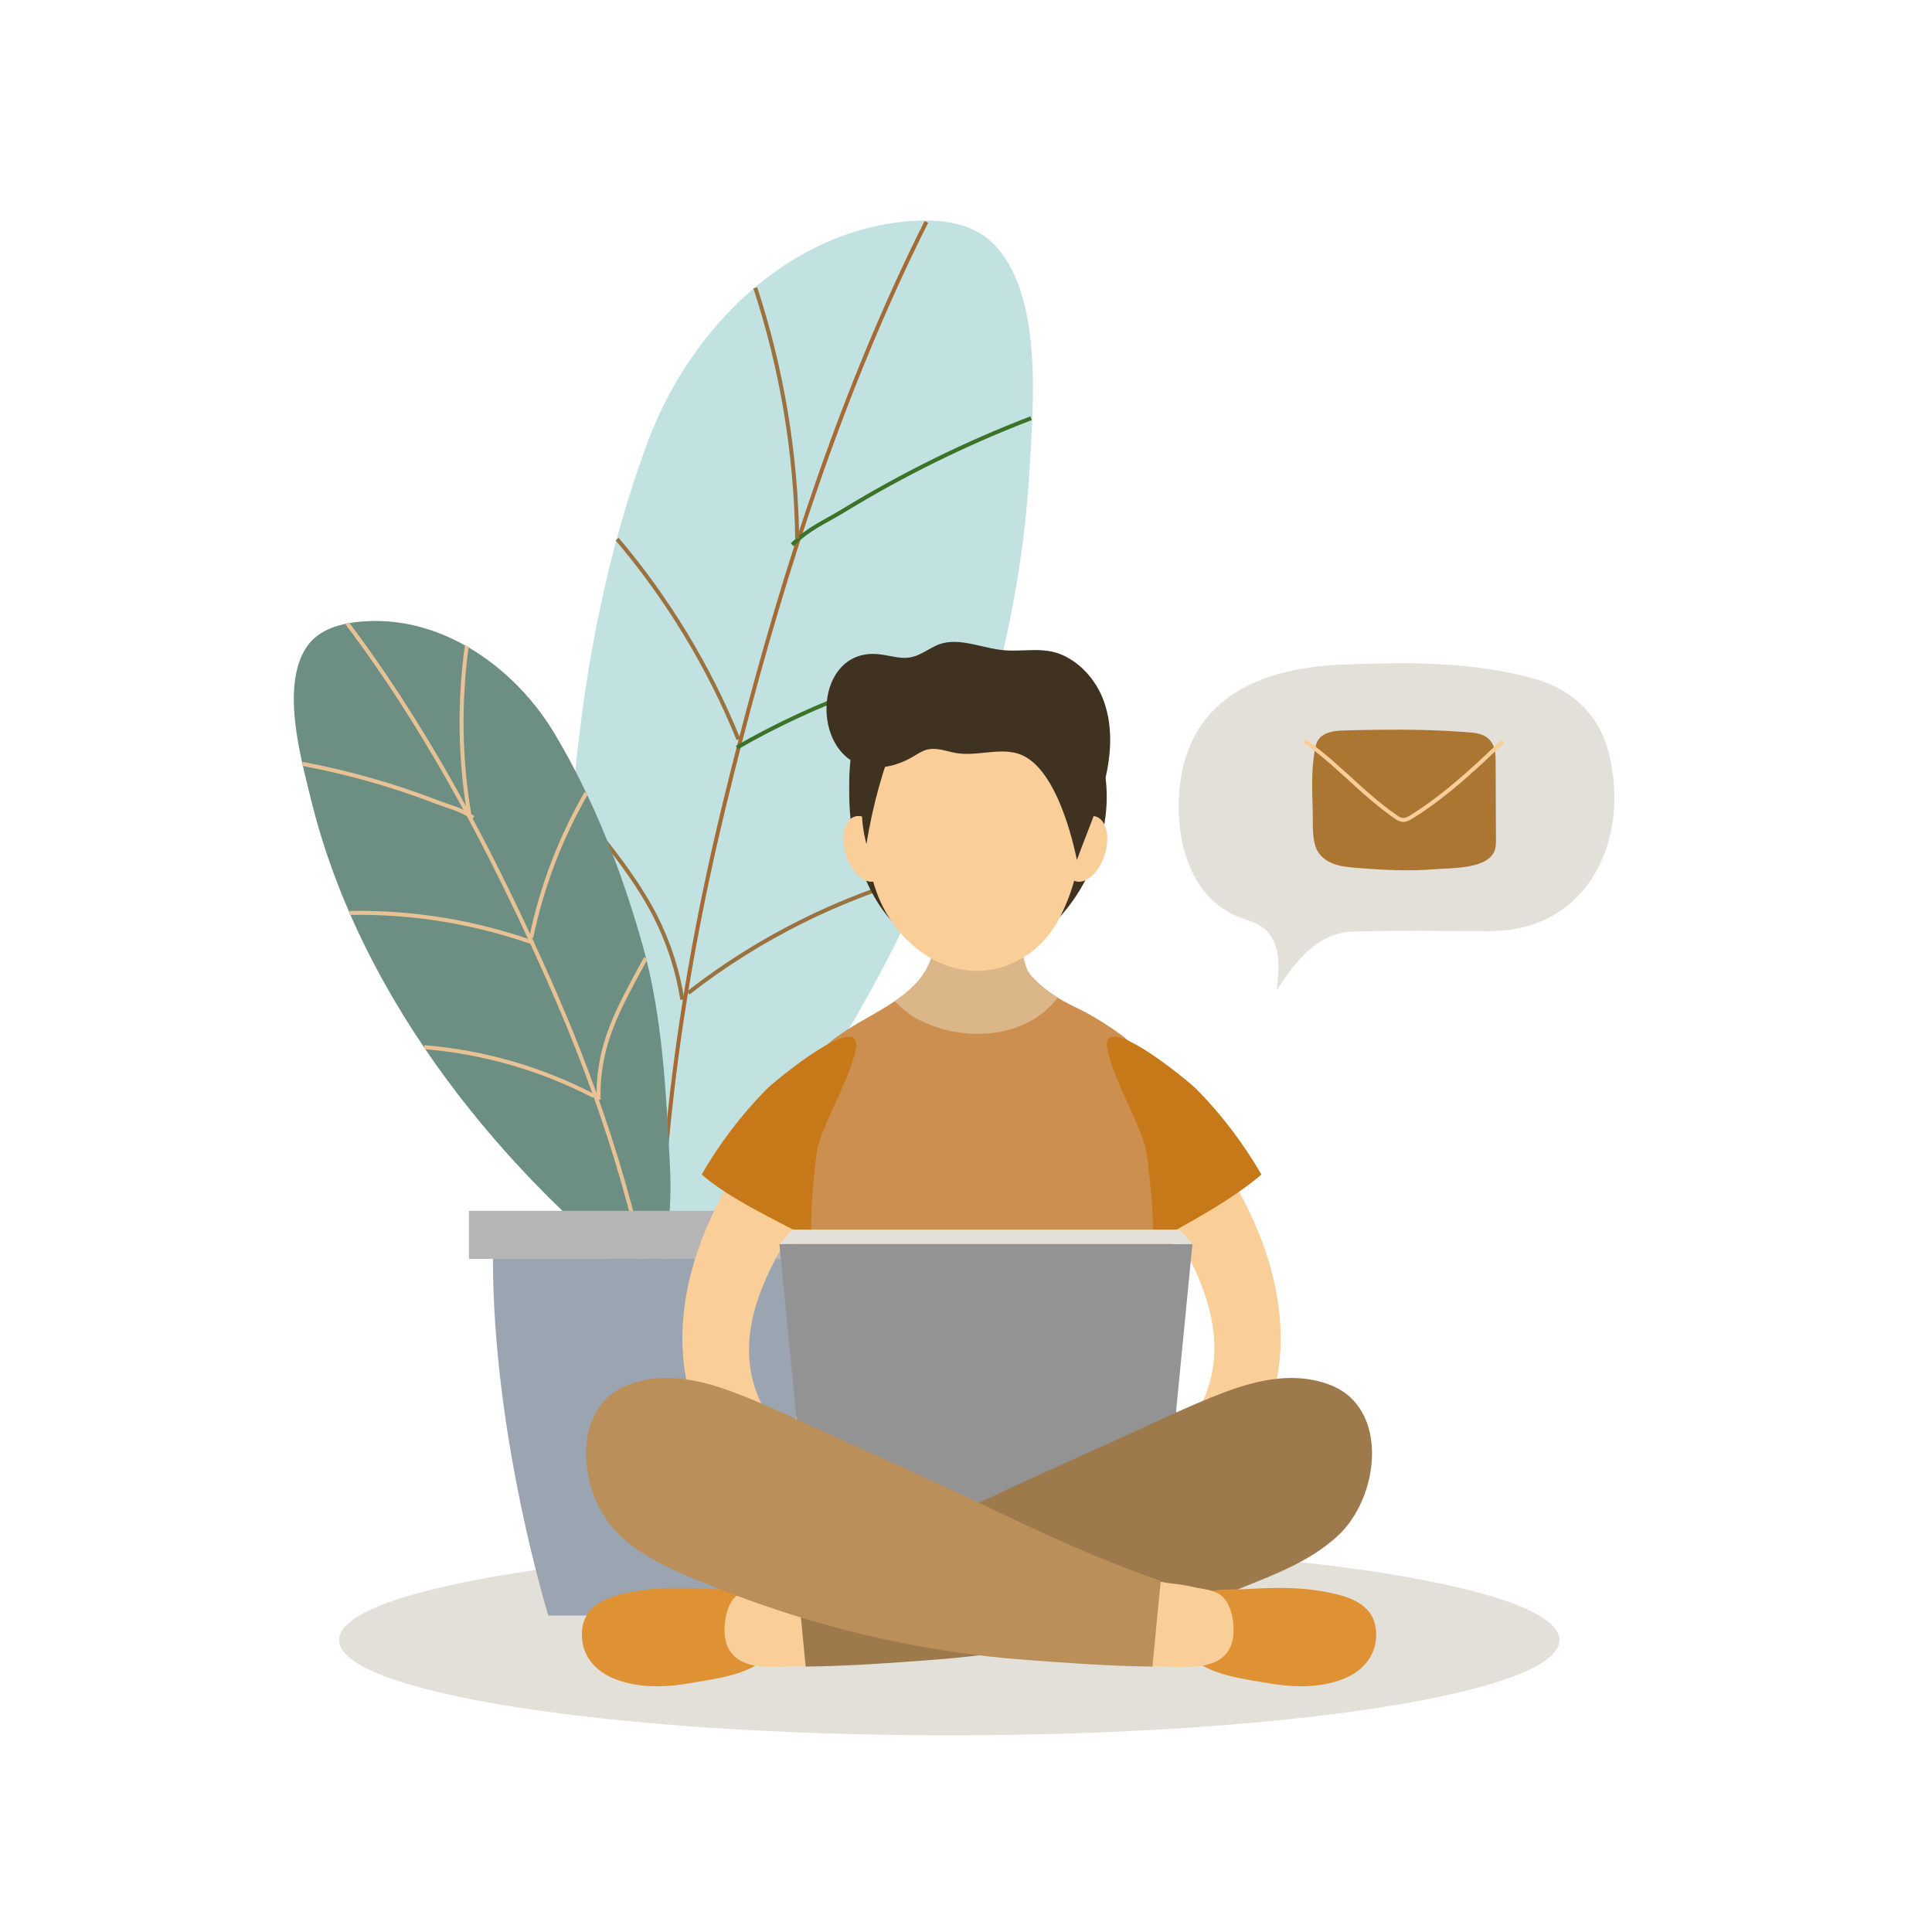<svg width="859" height="859" viewBox="0 0 859 859" fill="none" xmlns="http://www.w3.org/2000/svg">
<g clip-path="url(#clip0_156_453)">
<mask id="mask0_156_453" style="mask-type:luminance" maskUnits="userSpaceOnUse" x="0" y="0" width="859" height="859">
<path d="M858.891 0H0V858.891H858.891V0Z" fill="white"/>
</mask>
<g mask="url(#mask0_156_453)">
<path d="M693.361 729.19C693.361 752.588 571.896 771.555 422.062 771.555C272.227 771.555 150.762 752.588 150.762 729.19C150.762 705.792 272.227 686.825 422.062 686.825C571.896 686.825 693.361 705.792 693.361 729.19Z" fill="#E3DFD9"/>
<path d="M340.702 123.718C359.793 109.039 382.423 99.427 407.359 98.132C419.443 97.505 432.561 99.49 441.238 107.929C464.068 130.134 459.393 180.368 457.68 209.75C453.558 280.411 432.546 349.355 401.535 412.717C386.19 444.067 368.341 474.179 348.488 502.881C339.367 516.067 329.725 528.894 320.923 542.3C317.228 547.926 292.618 582.693 296.734 588.64C277.832 561.326 268.064 528.533 263.841 495.587C257.595 446.857 250.705 396.62 255.408 346.798C260.242 295.581 270.067 244.491 288.094 196.197C298.487 168.355 316.827 142.075 340.702 123.718Z" fill="#C1E2E1"/>
<path d="M293.297 613.853C290.265 528.293 301.529 442.792 321.598 359.719C340.743 280.472 364.594 201.192 398.384 126.876C402.701 117.38 407.197 107.963 411.886 98.644" stroke="#A66B35" stroke-width="1.764" stroke-miterlimit="10"/>
<path d="M458.44 185.942C429.583 197.041 401.727 210.741 375.328 226.836C365.684 232.716 360.397 234.394 352.209 242.174" stroke="#3C7328" stroke-width="1.764" stroke-miterlimit="10"/>
<path d="M327.612 332.402C363.65 311.668 403.414 297.444 444.412 290.547" stroke="#3C7328" stroke-width="1.764" stroke-miterlimit="10"/>
<path d="M306.02 441.458C337.307 417.054 373.522 399.022 411.806 388.616" stroke="#9A7240" stroke-width="1.764" stroke-miterlimit="10"/>
<path d="M354.435 239.476C353.935 201.656 347.616 163.922 335.818 127.988" stroke="#9A7240" stroke-width="1.764" stroke-miterlimit="10"/>
<path d="M328.318 328.713C315.212 296.43 296.911 266.271 274.391 239.688" stroke="#9A7240" stroke-width="1.764" stroke-miterlimit="10"/>
<path d="M303.365 444.454C301.385 431.741 297.401 419.342 291.607 407.855C284.865 394.492 275.762 382.479 266.466 370.749C262.684 365.976 258.862 361.236 255 356.529" stroke="#9A7240" stroke-width="1.764" stroke-miterlimit="10"/>
<path d="M203.822 285.375C189.697 278.122 173.879 274.575 157.552 276.697C149.641 277.725 141.369 280.57 136.743 287.074C124.573 304.185 133.571 336.211 138.171 355.063C149.235 400.403 171.05 442.622 198.686 480.032C212.361 498.544 227.513 515.954 243.798 532.211C251.279 539.679 259.055 546.853 266.357 554.502C269.42 557.713 289.51 577.338 287.547 581.684C296.563 561.725 299.003 539.297 297.83 517.428C296.095 485.082 294.597 451.682 285.631 419.928C276.414 387.285 263.974 355.317 246.548 326.136C236.502 309.312 221.487 294.446 203.822 285.375Z" fill="#6D8F83"/>
<path d="M292.771 597.628C284.576 541.777 267.118 487.663 244.238 436.169C222.41 387.045 197.527 338.459 166.788 294.273C162.761 288.485 158.622 282.772 154.363 277.151" fill="#6D8F83"/>
<path d="M292.771 597.628C284.576 541.777 267.118 487.663 244.238 436.169C222.41 387.045 197.527 338.459 166.788 294.273C162.761 288.485 158.622 282.772 154.363 277.151" stroke="#E8C294" stroke-width="1.764" stroke-miterlimit="10"/>
<path d="M134.477 339.643C154.639 343.416 174.46 349.016 193.61 356.366C200.563 359.034 204.191 359.494 210.425 363.567" fill="#6D8F83"/>
<path d="M134.477 339.643C154.639 343.416 174.46 349.016 193.61 356.366C200.563 359.034 204.191 359.494 210.425 363.567" stroke="#E8C294" stroke-width="1.764" stroke-miterlimit="10"/>
<path d="M237.093 419.165C210.971 409.895 183.169 405.394 155.458 405.904L237.093 419.165Z" fill="#6D8F83"/>
<path d="M237.093 419.165C210.971 409.895 183.169 405.394 155.458 405.904" stroke="#E8C294" stroke-width="1.764" stroke-miterlimit="10"/>
<path d="M264.047 487.33C240.692 475.132 214.863 467.719 188.606 465.575L264.047 487.33Z" fill="#6D8F83"/>
<path d="M264.047 487.33C240.692 475.132 214.863 467.719 188.606 465.575" stroke="#E8C294" stroke-width="1.764" stroke-miterlimit="10"/>
<path d="M208.662 362.081C204.478 337.398 204.109 312.074 207.537 287.275L208.662 362.081Z" fill="#6D8F83"/>
<path d="M208.662 362.081C204.478 337.398 204.109 312.074 207.537 287.275" stroke="#E8C294" stroke-width="1.764" stroke-miterlimit="10"/>
<path d="M236.198 416.857C240.88 394.286 249.208 372.481 260.718 352.511L236.198 416.857Z" fill="#6D8F83"/>
<path d="M236.198 416.857C240.88 394.286 249.208 372.481 260.718 352.511" stroke="#E8C294" stroke-width="1.764" stroke-miterlimit="10"/>
<path d="M266.124 488.959C265.899 480.479 267.009 471.964 269.404 463.826C272.189 454.359 276.668 445.487 281.303 436.775C283.218 433.176 285.165 429.592 287.143 426.026" fill="#6D8F83"/>
<path d="M266.124 488.959C265.899 480.479 267.009 471.964 269.404 463.826C272.189 454.359 276.668 445.487 281.303 436.775C283.218 433.176 285.165 429.592 287.143 426.026" stroke="#E8C294" stroke-width="1.764" stroke-miterlimit="10"/>
<path d="M359.566 559.708H219.166C219.166 639.006 243.797 718.303 243.797 718.303H334.934C334.934 718.303 359.566 639.351 359.566 559.708Z" fill="#9BA5B1"/>
<path d="M370.239 559.709H208.492V538.361H370.239V559.709Z" fill="#B5B5B5"/>
<path d="M438.901 706.642C417.26 706.067 395.921 703.658 376.224 695.067C367.295 691.172 358.263 685.3 355.196 676.054C353.892 672.123 353.793 667.908 353.762 663.766C353.646 648.314 354.653 633.449 353.869 618.05C353.059 602.153 353.045 586.23 352.834 570.318C352.472 543.083 353.601 515.795 357.181 488.779C357.76 484.417 358.895 480.129 360.551 476.053C362.203 471.986 364.403 468.093 367.441 464.924C370.307 461.937 373.832 459.678 377.322 457.449C389.47 449.685 406.43 442.886 412.776 429.203C416.85 420.416 417.788 410.533 418.238 400.857C430.022 400.024 441.861 399.942 453.656 400.612C452.768 409.256 452.604 418.153 455.149 426.462C455.895 428.895 456.38 431.473 458.083 433.425C463.767 439.938 470.628 444.246 478.233 447.877C485.55 451.371 492.453 455.705 498.981 460.493C504.701 464.689 508.705 471.982 511.868 478.362C520.651 496.082 521.089 516.625 521.35 536.401C521.606 555.934 521.986 576.041 522.397 595.794C522.995 624.424 523.539 652.657 523.431 681.268C523.419 684.703 523.389 688.226 522.15 691.428C520.716 695.128 517.765 698.077 514.44 700.241C504.504 706.707 491.848 706.624 479.994 706.63C466.401 706.634 452.59 707.005 438.901 706.642Z" fill="#CC8F50"/>
<path d="M468.181 446.113C468.932 445.291 469.614 444.403 470.29 443.513C465.833 440.761 461.699 437.568 458.083 433.425C456.38 431.473 455.895 428.895 455.149 426.462C452.604 418.153 452.769 409.256 453.656 400.612C441.861 399.942 430.022 400.024 418.238 400.857C417.788 410.533 416.85 420.416 412.776 429.203C409.712 435.809 404.155 440.791 397.881 445.071C400.773 448.277 404.12 450.992 407.637 452.914C407.726 452.964 407.815 453.012 407.905 453.06C426.442 462.96 453.13 462.608 468.181 446.113Z" fill="#DBB689"/>
<path d="M479.25 694.714L470.513 667.576C493.269 660.249 518.629 650.641 531.532 629.233C551.737 595.712 531.364 561.158 514.444 535.242L542.76 516.271C572.984 562.573 577.667 607.916 555.945 643.954C538.813 672.372 508.958 685.144 479.25 694.714Z" fill="#FACE98"/>
<path d="M560.841 522.196C548.074 533.358 526.608 544.88 511.709 552.978C514.532 551.444 510.335 513.23 509.103 509.327C504.701 495.376 496.087 481.667 492.579 467.705C487.325 446.801 528.276 480.427 532.439 484.707C543.397 495.973 552.977 508.586 560.841 522.196Z" fill="#C77818"/>
<path d="M393.557 694.725C363.848 685.155 333.994 672.383 316.862 643.965C295.14 607.926 299.823 562.583 330.046 516.282L359.171 535.989C342.251 561.905 321.07 595.722 341.275 629.243C354.177 650.651 379.538 660.26 402.294 667.586L393.557 694.725Z" fill="#FACE98"/>
<path d="M311.965 522.206C324.731 533.368 346.789 543.353 361.688 551.452C358.865 549.917 362.472 513.24 363.703 509.336C368.106 495.385 376.719 481.676 380.228 467.714C385.481 446.81 344.531 480.436 340.367 484.717C329.408 495.982 319.828 508.596 311.965 522.206Z" fill="#C77818"/>
<path d="M518.336 674.257H358.395L346.553 553.101H530.179L518.336 674.257Z" fill="#939393"/>
<path d="M524.478 546.686H352.255L346.554 553.1H530.18L524.478 546.686Z" fill="#E3DFD9"/>
<path d="M345.697 725.509C346.144 718.404 341.122 709.947 335.056 708.091C329.08 706.264 321.724 706.86 315.523 706.489C304.005 705.797 292.343 705.595 280.946 707.828C270.938 709.79 258.161 713.196 258.739 727.694C259.137 737.668 266.216 743.879 274.025 746.748C285.207 750.856 297.138 750.174 308.567 748.064C320.401 745.879 344.545 743.812 345.697 725.509Z" fill="#DF9234"/>
<path d="M494.126 724.883C498.786 723.689 503.425 722.422 508.041 721.085C523.655 716.56 539.102 711.211 554.323 705.063C568.263 699.432 582.803 693.814 594.65 683.001C613.309 665.973 618.063 626.138 591.466 615.784C576.035 609.778 559.631 613.315 544.578 618.973C528.096 625.168 512.2 633.104 496.043 640.36C475.244 649.7 454.456 659.036 433.821 668.882C408.227 681.198 382.471 693.203 355.948 702.373C355.435 702.55 354.89 702.752 354.556 703.252C354.221 703.748 354.169 704.432 354.144 705.074C354.033 707.956 356.791 740.985 358.206 740.985C377.227 740.801 396.074 739.392 415.054 737.967C441.367 735.991 468.044 731.569 494.126 724.883Z" fill="#9E794C"/>
<path d="M358.206 740.985C358.185 740.761 346.779 741.157 345.974 741.169C338.625 741.279 327.13 741.143 323.318 731.713C320.923 725.793 322.294 715.204 326.256 710.718C329.971 706.511 335.723 706.703 340.436 705.532C345.097 704.374 349.874 704.225 354.555 703.252C354.555 703.252 358.203 740.953 358.206 740.985Z" fill="#FACE98"/>
<path d="M524.898 725.51C524.452 718.404 529.474 709.947 535.539 708.091C541.515 706.264 548.872 706.861 555.073 706.489C566.59 705.797 578.253 705.595 589.65 707.829C599.658 709.79 612.434 713.196 611.856 727.694C611.46 737.668 604.38 743.879 596.57 746.748C585.389 750.856 573.457 750.174 562.028 748.064C550.195 745.879 526.051 743.812 524.898 725.51Z" fill="#DF9234"/>
<path d="M376.47 724.882C371.811 723.688 367.171 722.421 362.555 721.084C346.94 716.559 331.494 711.21 316.274 705.062C302.333 699.431 287.793 693.813 275.946 683C257.287 665.972 252.533 626.137 279.131 615.783C294.561 609.777 310.965 613.314 326.017 618.972C342.5 625.167 358.397 633.102 374.554 640.359C395.352 649.699 416.14 659.035 436.777 668.881C462.369 681.197 488.125 693.202 514.649 702.372C515.162 702.549 515.706 702.751 516.041 703.251C516.375 703.747 516.426 704.431 516.451 705.072C516.562 707.955 513.805 740.984 512.39 740.984C493.37 740.8 474.522 739.391 455.542 737.966C429.229 735.99 402.552 731.568 376.47 724.882Z" fill="#BA8F5A"/>
<path d="M512.391 740.984C512.413 740.76 523.817 741.156 524.622 741.168C531.971 741.278 543.467 741.142 547.28 731.712C549.673 725.792 548.303 715.203 544.341 710.717C540.625 706.511 534.873 706.703 530.161 705.531C525.5 704.373 520.723 704.224 516.041 703.251C516.041 703.251 512.394 740.952 512.391 740.984Z" fill="#FACE98"/>
<path d="M487.712 379.425C497.524 350.803 491.79 317.695 460.363 307.262C448.771 303.414 436.371 301.454 424.279 303.181C416.594 304.279 410.039 308.505 402.713 310.723C395.891 312.789 389.711 313.577 384.847 319.507C377.327 328.672 377.449 343.577 377.617 354.806C378.03 382.232 389.363 414.313 418.087 423.612C450.496 434.104 477.51 409.191 487.712 379.425Z" fill="#3F3220"/>
<path d="M384.595 362.517C384.316 377.619 387.2 392.587 392.477 403.029C399.811 417.542 413.603 429.451 429.748 431.399C446.132 433.377 461.637 424.531 469.777 410.463C485.233 383.755 486.671 340.369 463.112 317.481C425.752 281.187 385.364 320.965 384.595 362.517Z" fill="#FACE98"/>
<path d="M393.022 374.748C395.538 382.683 393.796 390.315 389.131 391.793C384.467 393.272 378.647 388.038 376.131 380.103C373.616 372.168 375.358 364.536 380.023 363.057C384.686 361.579 390.507 366.814 393.022 374.748Z" fill="#FACE98"/>
<path d="M474.27 374.748C471.755 382.683 473.497 390.315 478.161 391.793C482.826 393.272 488.646 388.038 491.161 380.103C493.677 372.168 491.935 364.536 487.27 363.057C482.606 361.579 476.786 366.814 474.27 374.748Z" fill="#FACE98"/>
<path d="M481.602 297.521C478.973 294.991 475.964 292.875 472.671 291.357C463.53 287.145 454.169 290.222 444.558 288.907C434.874 287.582 424.612 282.843 415.857 287.193C410.225 289.99 406.854 293.178 400.029 292.374C395.555 291.846 391.135 290.442 386.643 290.77C361.93 292.575 361.426 333.762 383.239 340.313C390.833 342.594 399.184 340.405 406.017 336.382C408.015 335.205 409.97 333.855 412.218 333.285C416.432 332.214 420.762 334.048 425.044 334.803C433.891 336.362 443.413 332.59 452.07 334.909C467.848 339.134 475.937 368.445 478.809 382.379C483.075 370.581 488.289 359.078 491.279 346.893C494.268 334.709 494.893 321.492 490.062 309.913C488.144 305.316 485.238 301.023 481.602 297.521Z" fill="#3F3220"/>
<path d="M385.233 375.289C387.949 358.353 392.559 341.721 398.949 325.804C397.981 328.215 390.38 330.895 388.417 333.573C386.183 336.62 385.62 339.923 384.85 343.647C382.668 354.212 382.425 364.797 385.233 375.289Z" fill="#3F3220"/>
<path d="M632.262 295.018C649.116 295.473 665.891 297.243 682.202 301.793C698.703 306.396 710.815 317.541 715.169 334.367C725.216 373.172 706.037 413.869 662.784 413.983C642.571 414.035 622.295 413.621 602.089 414.142C585.629 414.566 576.174 427.259 567.658 440.177C568.966 430.464 569.563 418.85 561.898 412.744C558.59 410.108 554.327 409.086 550.403 407.507C525.86 397.625 520.834 365.2 525.766 342.255C533.188 307.717 564.367 296.79 596.692 295.499C608.499 295.029 620.4 294.698 632.262 295.018Z" fill="#E3DFD9"/>
<path d="M593.068 325.162C594.893 324.857 596.771 324.795 598.422 324.753C609.727 324.464 621.498 324.279 632.982 324.572C638.856 324.723 644.729 324.995 650.589 325.438C655.638 325.82 660.72 325.732 663.555 330.692C664.921 333.082 664.968 335.978 664.981 338.733C665.029 350.204 665.077 361.676 665.126 373.149C665.133 374.876 665.132 376.649 664.511 378.261C661.345 386.465 645.444 385.857 638.343 386.449C626.458 387.441 614.663 386.808 602.814 385.843C599.401 385.564 595.94 385.228 592.746 383.996C589.55 382.764 586.603 380.509 585.278 377.351C583.203 372.403 583.827 365.362 583.657 360.101C583.381 351.554 583.044 342.724 584.455 334.259C584.759 332.455 585.084 330.596 586.072 329.058C587.613 326.661 590.278 325.628 593.068 325.162Z" fill="#AA7631"/>
<path d="M579.943 329.457C588.321 335.184 595.683 342.207 603.186 348.999C608.248 353.581 613.397 358.095 618.977 362.044C622.039 364.211 623.482 365.62 626.915 363.569C629.971 361.744 632.927 359.735 635.816 357.66C647.432 349.319 657.84 339.459 668.198 329.641" stroke="#FACE98" stroke-width="1.764" stroke-miterlimit="10"/>
</g>
</g>
<defs>
<clipPath id="clip0_156_453">
<rect width="858.891" height="858.891" fill="white"/>
</clipPath>
</defs>
</svg>
